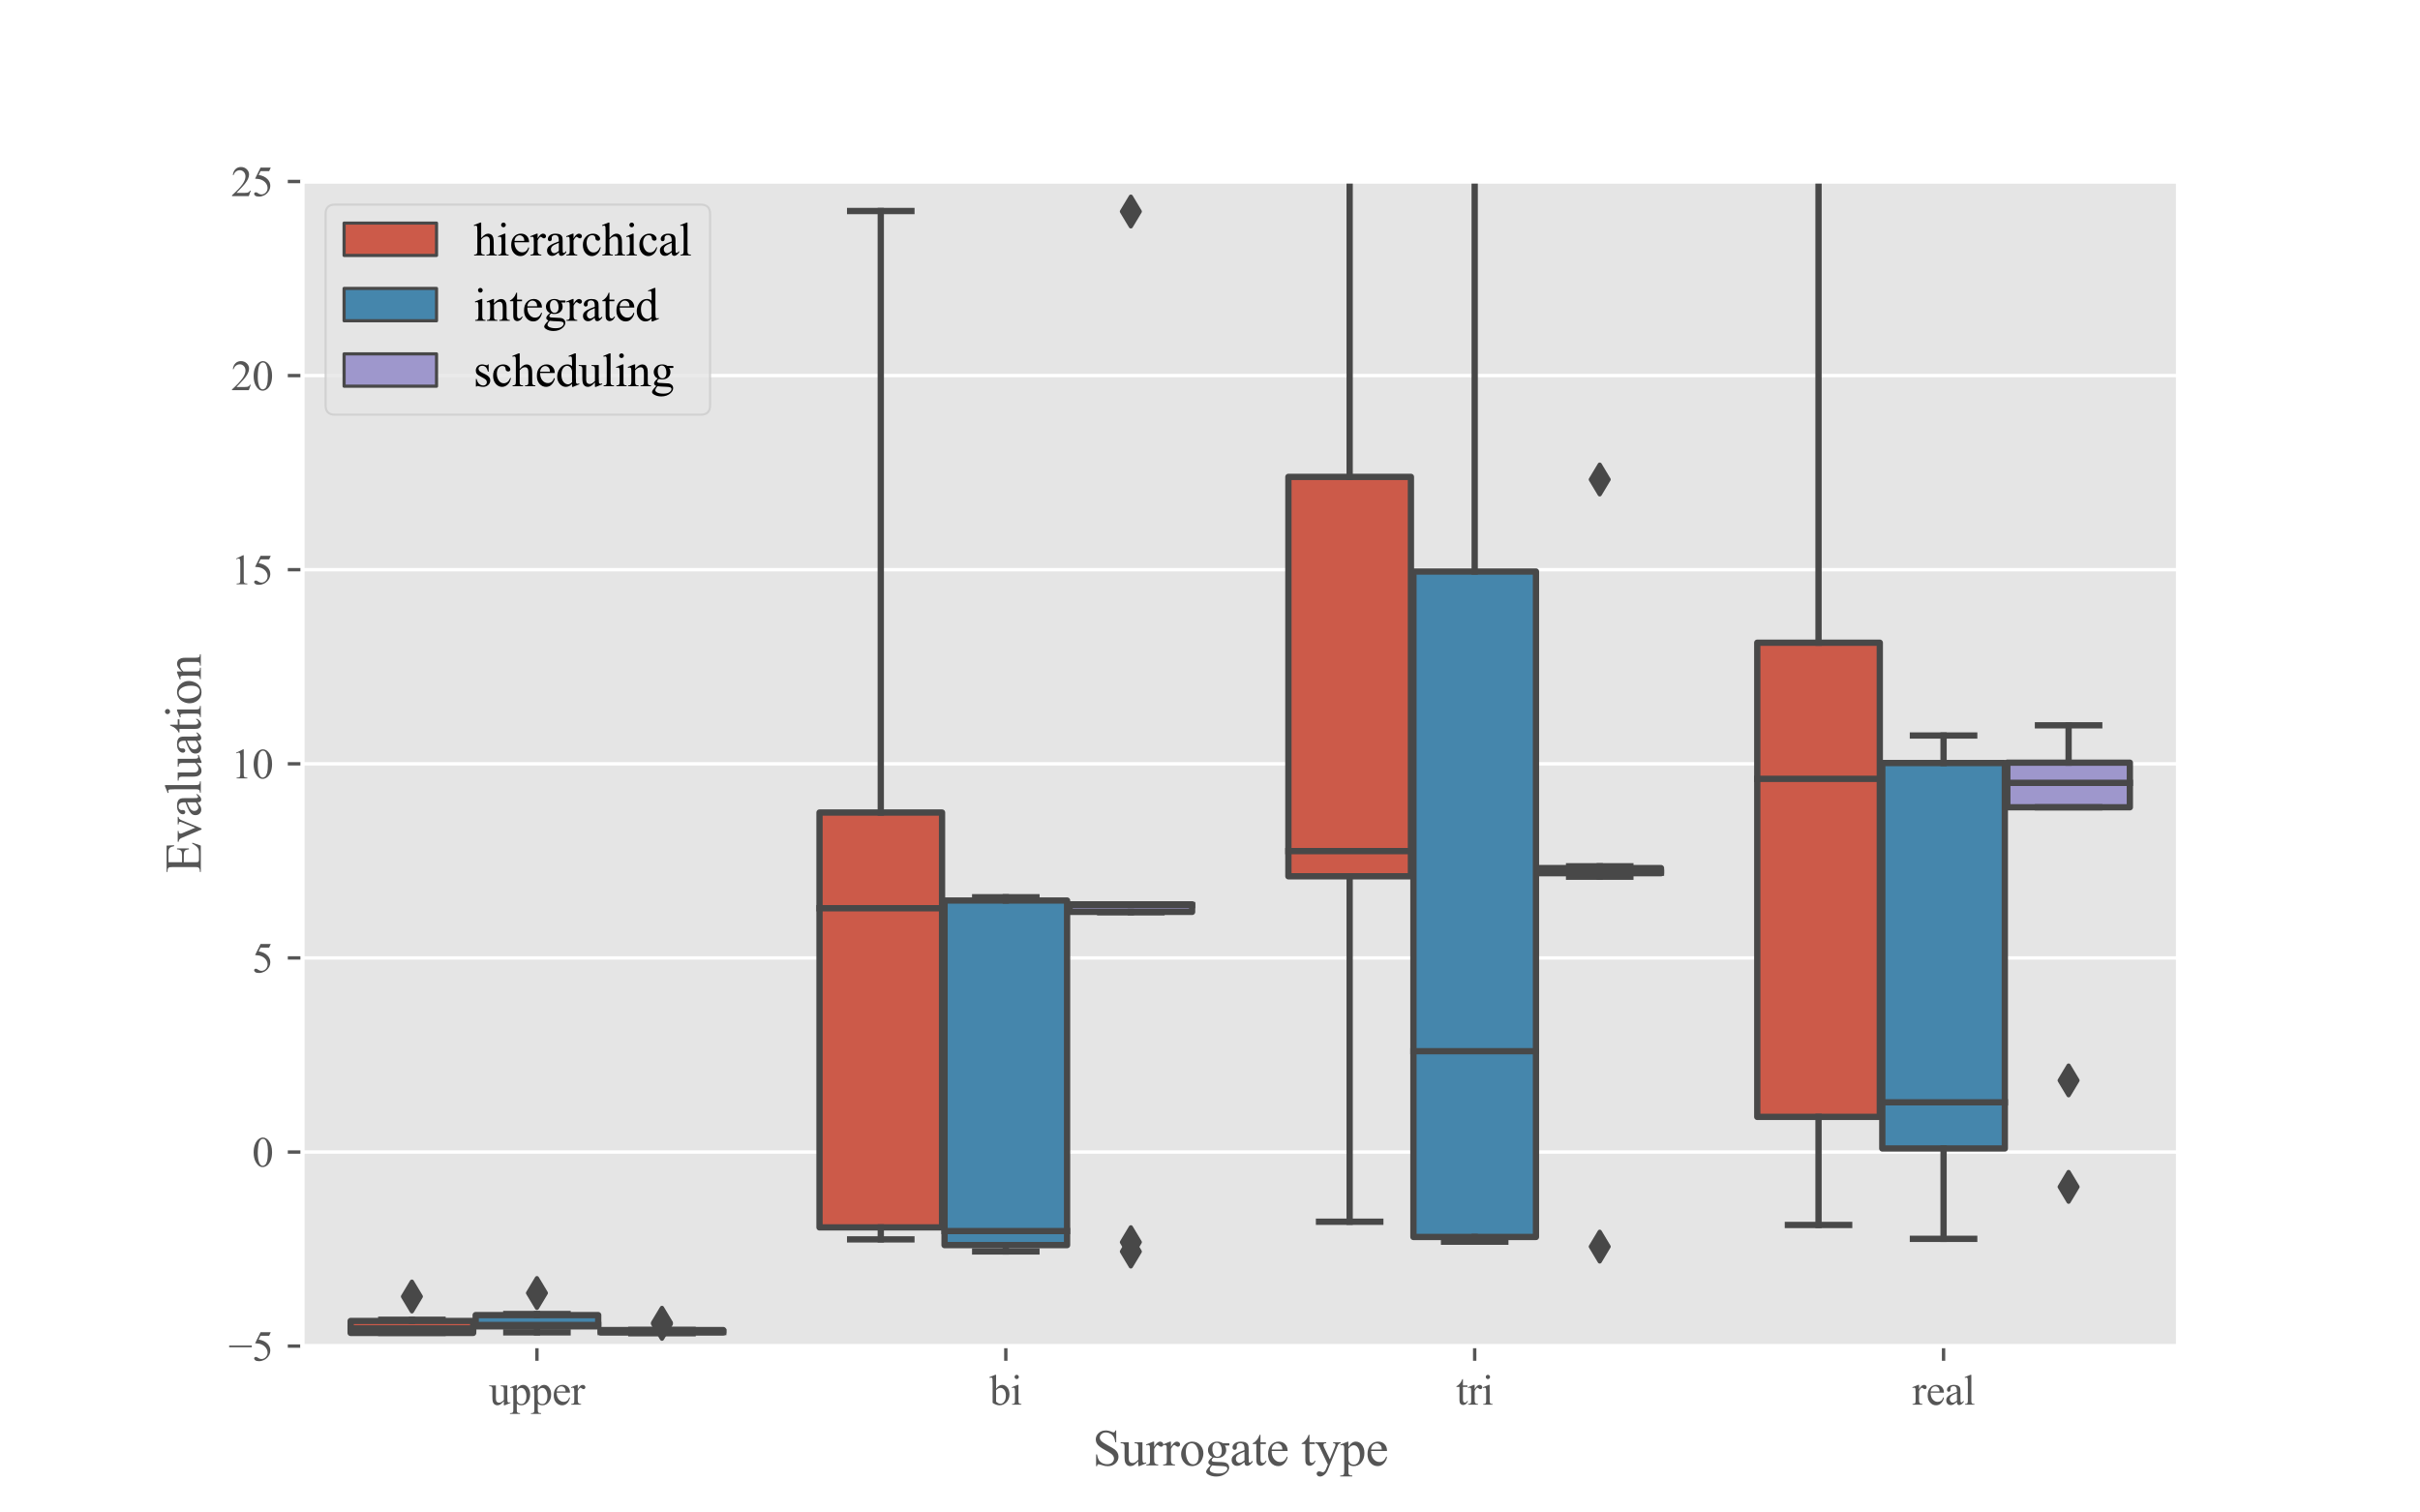 <?xml version="1.0" encoding="utf-8" standalone="no"?>
<!DOCTYPE svg PUBLIC "-//W3C//DTD SVG 1.1//EN"
  "http://www.w3.org/Graphics/SVG/1.1/DTD/svg11.dtd">
<svg xmlns:xlink="http://www.w3.org/1999/xlink" width="576pt" height="360pt" viewBox="0 0 576 360" xmlns="http://www.w3.org/2000/svg" version="1.1">
 <defs>
  <style type="text/css">*{stroke-linejoin: round; stroke-linecap: butt}</style>
 </defs>
 <g id="figure_1">
  <g id="patch_1">
   <path d="M 0 360 
L 576 360 
L 576 0 
L 0 0 
z
" style="fill: #ffffff"/>
  </g>
  <g id="axes_1">
   <g id="patch_2">
    <path d="M 72 320.4 
L 518.4 320.4 
L 518.4 43.2 
L 72 43.2 
z
" style="fill: #e5e5e5"/>
   </g>
   <g id="matplotlib.axis_1">
    <g id="xtick_1">
     <g id="line2d_1">
      <defs>
       <path id="mb003dcea24" d="M 0 0 
L 0 3.5 
" style="stroke: #555555; stroke-width: 0.8"/>
      </defs>
      <g>
       <use xlink:href="#mb003dcea24" x="127.8" y="320.4" style="fill: #555555; stroke: #555555; stroke-width: 0.8"/>
      </g>
     </g>
     <g id="text_1">
      <!-- upper -->
      <g style="fill: #555555" transform="translate(116.416 334.344) scale(0.1 -0.1)">
       <defs>
        <path id="TimesNewRomanPSMT-75" d="M 2709 2863 
L 2709 1128 
Q 2709 631 2732 520 
Q 2756 409 2807 365 
Q 2859 322 2928 322 
Q 3025 322 3147 375 
L 3191 266 
L 2334 -88 
L 2194 -88 
L 2194 519 
Q 1825 119 1631 15 
Q 1438 -88 1222 -88 
Q 981 -88 804 51 
Q 628 191 559 409 
Q 491 628 491 1028 
L 491 2306 
Q 491 2509 447 2587 
Q 403 2666 317 2708 
Q 231 2750 6 2747 
L 6 2863 
L 1009 2863 
L 1009 947 
Q 1009 547 1148 422 
Q 1288 297 1484 297 
Q 1619 297 1789 381 
Q 1959 466 2194 703 
L 2194 2325 
Q 2194 2569 2105 2655 
Q 2016 2741 1734 2747 
L 1734 2863 
L 2709 2863 
z
" transform="scale(0.016)"/>
        <path id="TimesNewRomanPSMT-70" d="M -6 2578 
L 875 2934 
L 994 2934 
L 994 2266 
Q 1216 2644 1439 2795 
Q 1663 2947 1909 2947 
Q 2341 2947 2628 2609 
Q 2981 2197 2981 1534 
Q 2981 794 2556 309 
Q 2206 -88 1675 -88 
Q 1444 -88 1275 -22 
Q 1150 25 994 166 
L 994 -706 
Q 994 -1000 1030 -1079 
Q 1066 -1159 1155 -1206 
Q 1244 -1253 1478 -1253 
L 1478 -1369 
L -22 -1369 
L -22 -1253 
L 56 -1253 
Q 228 -1256 350 -1188 
Q 409 -1153 442 -1076 
Q 475 -1000 475 -688 
L 475 2019 
Q 475 2297 450 2372 
Q 425 2447 370 2484 
Q 316 2522 222 2522 
Q 147 2522 31 2478 
L -6 2578 
z
M 994 2081 
L 994 1013 
Q 994 666 1022 556 
Q 1066 375 1236 237 
Q 1406 100 1666 100 
Q 1978 100 2172 344 
Q 2425 663 2425 1241 
Q 2425 1897 2138 2250 
Q 1938 2494 1663 2494 
Q 1513 2494 1366 2419 
Q 1253 2363 994 2081 
z
" transform="scale(0.016)"/>
        <path id="TimesNewRomanPSMT-65" d="M 681 1784 
Q 678 1147 991 784 
Q 1303 422 1725 422 
Q 2006 422 2214 576 
Q 2422 731 2563 1106 
L 2659 1044 
Q 2594 616 2278 264 
Q 1963 -88 1488 -88 
Q 972 -88 605 314 
Q 238 716 238 1394 
Q 238 2128 614 2539 
Q 991 2950 1559 2950 
Q 2041 2950 2350 2633 
Q 2659 2316 2659 1784 
L 681 1784 
z
M 681 1966 
L 2006 1966 
Q 1991 2241 1941 2353 
Q 1863 2528 1708 2628 
Q 1553 2728 1384 2728 
Q 1125 2728 920 2526 
Q 716 2325 681 1966 
z
" transform="scale(0.016)"/>
        <path id="TimesNewRomanPSMT-72" d="M 1038 2947 
L 1038 2303 
Q 1397 2947 1775 2947 
Q 1947 2947 2059 2842 
Q 2172 2738 2172 2600 
Q 2172 2478 2090 2393 
Q 2009 2309 1897 2309 
Q 1788 2309 1652 2417 
Q 1516 2525 1450 2525 
Q 1394 2525 1328 2463 
Q 1188 2334 1038 2041 
L 1038 669 
Q 1038 431 1097 309 
Q 1138 225 1241 169 
Q 1344 113 1538 113 
L 1538 0 
L 72 0 
L 72 113 
Q 291 113 397 181 
Q 475 231 506 341 
Q 522 394 522 644 
L 522 1753 
Q 522 2253 501 2348 
Q 481 2444 426 2487 
Q 372 2531 291 2531 
Q 194 2531 72 2484 
L 41 2597 
L 906 2947 
L 1038 2947 
z
" transform="scale(0.016)"/>
       </defs>
       <use xlink:href="#TimesNewRomanPSMT-75"/>
       <use xlink:href="#TimesNewRomanPSMT-70" x="50"/>
       <use xlink:href="#TimesNewRomanPSMT-70" x="100"/>
       <use xlink:href="#TimesNewRomanPSMT-65" x="150"/>
       <use xlink:href="#TimesNewRomanPSMT-72" x="194.385"/>
      </g>
     </g>
    </g>
    <g id="xtick_2">
     <g id="line2d_2">
      <g>
       <use xlink:href="#mb003dcea24" x="239.4" y="320.4" style="fill: #555555; stroke: #555555; stroke-width: 0.8"/>
      </g>
     </g>
     <g id="text_2">
      <!-- bi -->
      <g style="fill: #555555" transform="translate(235.511 334.344) scale(0.1 -0.1)">
       <defs>
        <path id="TimesNewRomanPSMT-62" d="M 984 2369 
Q 1400 2947 1881 2947 
Q 2322 2947 2650 2570 
Q 2978 2194 2978 1541 
Q 2978 778 2472 313 
Q 2038 -88 1503 -88 
Q 1253 -88 995 3 
Q 738 94 469 275 
L 469 3241 
Q 469 3728 445 3840 
Q 422 3953 372 3993 
Q 322 4034 247 4034 
Q 159 4034 28 3984 
L -16 4094 
L 844 4444 
L 984 4444 
L 984 2369 
z
M 984 2169 
L 984 456 
Q 1144 300 1314 220 
Q 1484 141 1663 141 
Q 1947 141 2192 453 
Q 2438 766 2438 1363 
Q 2438 1913 2192 2208 
Q 1947 2503 1634 2503 
Q 1469 2503 1303 2419 
Q 1178 2356 984 2169 
z
" transform="scale(0.016)"/>
        <path id="TimesNewRomanPSMT-69" d="M 928 4444 
Q 1059 4444 1151 4351 
Q 1244 4259 1244 4128 
Q 1244 3997 1151 3903 
Q 1059 3809 928 3809 
Q 797 3809 703 3903 
Q 609 3997 609 4128 
Q 609 4259 701 4351 
Q 794 4444 928 4444 
z
M 1188 2947 
L 1188 647 
Q 1188 378 1227 289 
Q 1266 200 1342 156 
Q 1419 113 1622 113 
L 1622 0 
L 231 0 
L 231 113 
Q 441 113 512 153 
Q 584 194 626 287 
Q 669 381 669 647 
L 669 1750 
Q 669 2216 641 2353 
Q 619 2453 572 2492 
Q 525 2531 444 2531 
Q 356 2531 231 2484 
L 188 2597 
L 1050 2947 
L 1188 2947 
z
" transform="scale(0.016)"/>
       </defs>
       <use xlink:href="#TimesNewRomanPSMT-62"/>
       <use xlink:href="#TimesNewRomanPSMT-69" x="50"/>
      </g>
     </g>
    </g>
    <g id="xtick_3">
     <g id="line2d_3">
      <g>
       <use xlink:href="#mb003dcea24" x="351" y="320.4" style="fill: #555555; stroke: #555555; stroke-width: 0.8"/>
      </g>
     </g>
     <g id="text_3">
      <!-- tri -->
      <g style="fill: #555555" transform="translate(346.557 334.344) scale(0.1 -0.1)">
       <defs>
        <path id="TimesNewRomanPSMT-74" d="M 1031 3803 
L 1031 2863 
L 1700 2863 
L 1700 2644 
L 1031 2644 
L 1031 788 
Q 1031 509 1111 412 
Q 1191 316 1316 316 
Q 1419 316 1516 380 
Q 1613 444 1666 569 
L 1788 569 
Q 1678 263 1478 108 
Q 1278 -47 1066 -47 
Q 922 -47 784 33 
Q 647 113 581 261 
Q 516 409 516 719 
L 516 2644 
L 63 2644 
L 63 2747 
Q 234 2816 414 2980 
Q 594 3144 734 3369 
Q 806 3488 934 3803 
L 1031 3803 
z
" transform="scale(0.016)"/>
       </defs>
       <use xlink:href="#TimesNewRomanPSMT-74"/>
       <use xlink:href="#TimesNewRomanPSMT-72" x="27.783"/>
       <use xlink:href="#TimesNewRomanPSMT-69" x="61.084"/>
      </g>
     </g>
    </g>
    <g id="xtick_4">
     <g id="line2d_4">
      <g>
       <use xlink:href="#mb003dcea24" x="462.6" y="320.4" style="fill: #555555; stroke: #555555; stroke-width: 0.8"/>
      </g>
     </g>
     <g id="text_4">
      <!-- real -->
      <g style="fill: #555555" transform="translate(455.107 334.344) scale(0.1 -0.1)">
       <defs>
        <path id="TimesNewRomanPSMT-61" d="M 1822 413 
Q 1381 72 1269 19 
Q 1100 -59 909 -59 
Q 613 -59 420 144 
Q 228 347 228 678 
Q 228 888 322 1041 
Q 450 1253 767 1440 
Q 1084 1628 1822 1897 
L 1822 2009 
Q 1822 2438 1686 2597 
Q 1550 2756 1291 2756 
Q 1094 2756 978 2650 
Q 859 2544 859 2406 
L 866 2225 
Q 866 2081 792 2003 
Q 719 1925 600 1925 
Q 484 1925 411 2006 
Q 338 2088 338 2228 
Q 338 2497 613 2722 
Q 888 2947 1384 2947 
Q 1766 2947 2009 2819 
Q 2194 2722 2281 2516 
Q 2338 2381 2338 1966 
L 2338 994 
Q 2338 584 2353 492 
Q 2369 400 2405 369 
Q 2441 338 2488 338 
Q 2538 338 2575 359 
Q 2641 400 2828 588 
L 2828 413 
Q 2478 -56 2159 -56 
Q 2006 -56 1915 50 
Q 1825 156 1822 413 
z
M 1822 616 
L 1822 1706 
Q 1350 1519 1213 1441 
Q 966 1303 859 1153 
Q 753 1003 753 825 
Q 753 600 887 451 
Q 1022 303 1197 303 
Q 1434 303 1822 616 
z
" transform="scale(0.016)"/>
        <path id="TimesNewRomanPSMT-6c" d="M 1184 4444 
L 1184 647 
Q 1184 378 1223 290 
Q 1263 203 1344 158 
Q 1425 113 1647 113 
L 1647 0 
L 244 0 
L 244 113 
Q 441 113 512 153 
Q 584 194 625 287 
Q 666 381 666 647 
L 666 3247 
Q 666 3731 644 3842 
Q 622 3953 573 3993 
Q 525 4034 450 4034 
Q 369 4034 244 3984 
L 191 4094 
L 1044 4444 
L 1184 4444 
z
" transform="scale(0.016)"/>
       </defs>
       <use xlink:href="#TimesNewRomanPSMT-72"/>
       <use xlink:href="#TimesNewRomanPSMT-65" x="33.301"/>
       <use xlink:href="#TimesNewRomanPSMT-61" x="77.686"/>
       <use xlink:href="#TimesNewRomanPSMT-6c" x="122.07"/>
      </g>
     </g>
    </g>
    <g id="text_5">
     <!-- Surrogate type -->
     <g style="fill: #555555" transform="translate(260.044 348.793) scale(0.12 -0.12)">
      <defs>
       <path id="TimesNewRomanPSMT-53" d="M 2934 4334 
L 2934 2869 
L 2819 2869 
Q 2763 3291 2617 3541 
Q 2472 3791 2203 3937 
Q 1934 4084 1647 4084 
Q 1322 4084 1109 3886 
Q 897 3688 897 3434 
Q 897 3241 1031 3081 
Q 1225 2847 1953 2456 
Q 2547 2138 2764 1967 
Q 2981 1797 3098 1565 
Q 3216 1334 3216 1081 
Q 3216 600 2842 251 
Q 2469 -97 1881 -97 
Q 1697 -97 1534 -69 
Q 1438 -53 1133 45 
Q 828 144 747 144 
Q 669 144 623 97 
Q 578 50 556 -97 
L 441 -97 
L 441 1356 
L 556 1356 
Q 638 900 775 673 
Q 913 447 1195 297 
Q 1478 147 1816 147 
Q 2206 147 2432 353 
Q 2659 559 2659 841 
Q 2659 997 2573 1156 
Q 2488 1316 2306 1453 
Q 2184 1547 1640 1851 
Q 1097 2156 867 2337 
Q 638 2519 519 2737 
Q 400 2956 400 3219 
Q 400 3675 750 4004 
Q 1100 4334 1641 4334 
Q 1978 4334 2356 4169 
Q 2531 4091 2603 4091 
Q 2684 4091 2736 4139 
Q 2788 4188 2819 4334 
L 2934 4334 
z
" transform="scale(0.016)"/>
       <path id="TimesNewRomanPSMT-6f" d="M 1600 2947 
Q 2250 2947 2644 2453 
Q 2978 2031 2978 1484 
Q 2978 1100 2793 706 
Q 2609 313 2286 112 
Q 1963 -88 1566 -88 
Q 919 -88 538 428 
Q 216 863 216 1403 
Q 216 1797 411 2186 
Q 606 2575 925 2761 
Q 1244 2947 1600 2947 
z
M 1503 2744 
Q 1338 2744 1170 2645 
Q 1003 2547 900 2300 
Q 797 2053 797 1666 
Q 797 1041 1045 587 
Q 1294 134 1700 134 
Q 2003 134 2200 384 
Q 2397 634 2397 1244 
Q 2397 2006 2069 2444 
Q 1847 2744 1503 2744 
z
" transform="scale(0.016)"/>
       <path id="TimesNewRomanPSMT-67" d="M 966 1044 
Q 703 1172 562 1401 
Q 422 1631 422 1909 
Q 422 2334 742 2640 
Q 1063 2947 1563 2947 
Q 1972 2947 2272 2747 
L 2878 2747 
Q 3013 2747 3034 2739 
Q 3056 2731 3066 2713 
Q 3084 2684 3084 2613 
Q 3084 2531 3069 2500 
Q 3059 2484 3036 2475 
Q 3013 2466 2878 2466 
L 2506 2466 
Q 2681 2241 2681 1891 
Q 2681 1491 2375 1206 
Q 2069 922 1553 922 
Q 1341 922 1119 984 
Q 981 866 932 777 
Q 884 688 884 625 
Q 884 572 936 522 
Q 988 472 1138 450 
Q 1225 438 1575 428 
Q 2219 413 2409 384 
Q 2700 344 2873 169 
Q 3047 -6 3047 -263 
Q 3047 -616 2716 -925 
Q 2228 -1381 1444 -1381 
Q 841 -1381 425 -1109 
Q 191 -953 191 -784 
Q 191 -709 225 -634 
Q 278 -519 444 -313 
Q 466 -284 763 25 
Q 600 122 533 198 
Q 466 275 466 372 
Q 466 481 555 628 
Q 644 775 966 1044 
z
M 1509 2797 
Q 1278 2797 1122 2612 
Q 966 2428 966 2047 
Q 966 1553 1178 1281 
Q 1341 1075 1591 1075 
Q 1828 1075 1981 1253 
Q 2134 1431 2134 1813 
Q 2134 2309 1919 2591 
Q 1759 2797 1509 2797 
z
M 934 0 
Q 788 -159 713 -296 
Q 638 -434 638 -550 
Q 638 -700 819 -813 
Q 1131 -1006 1722 -1006 
Q 2284 -1006 2551 -807 
Q 2819 -609 2819 -384 
Q 2819 -222 2659 -153 
Q 2497 -84 2016 -72 
Q 1313 -53 934 0 
z
" transform="scale(0.016)"/>
       <path id="TimesNewRomanPSMT-20" transform="scale(0.016)"/>
       <path id="TimesNewRomanPSMT-79" d="M 38 2863 
L 1372 2863 
L 1372 2747 
L 1306 2747 
Q 1166 2747 1095 2686 
Q 1025 2625 1025 2534 
Q 1025 2413 1128 2197 
L 1825 753 
L 2466 2334 
Q 2519 2463 2519 2588 
Q 2519 2644 2497 2672 
Q 2472 2706 2419 2726 
Q 2366 2747 2231 2747 
L 2231 2863 
L 3163 2863 
L 3163 2747 
Q 3047 2734 2984 2696 
Q 2922 2659 2847 2556 
Q 2819 2513 2741 2316 
L 1575 -541 
Q 1406 -956 1132 -1168 
Q 859 -1381 606 -1381 
Q 422 -1381 303 -1275 
Q 184 -1169 184 -1031 
Q 184 -900 270 -820 
Q 356 -741 506 -741 
Q 609 -741 788 -809 
Q 913 -856 944 -856 
Q 1038 -856 1148 -759 
Q 1259 -663 1372 -384 
L 1575 113 
L 547 2272 
Q 500 2369 397 2513 
Q 319 2622 269 2659 
Q 197 2709 38 2747 
L 38 2863 
z
" transform="scale(0.016)"/>
      </defs>
      <use xlink:href="#TimesNewRomanPSMT-53"/>
      <use xlink:href="#TimesNewRomanPSMT-75" x="55.615"/>
      <use xlink:href="#TimesNewRomanPSMT-72" x="105.615"/>
      <use xlink:href="#TimesNewRomanPSMT-72" x="138.916"/>
      <use xlink:href="#TimesNewRomanPSMT-6f" x="172.217"/>
      <use xlink:href="#TimesNewRomanPSMT-67" x="222.217"/>
      <use xlink:href="#TimesNewRomanPSMT-61" x="272.217"/>
      <use xlink:href="#TimesNewRomanPSMT-74" x="316.602"/>
      <use xlink:href="#TimesNewRomanPSMT-65" x="344.385"/>
      <use xlink:href="#TimesNewRomanPSMT-20" x="388.77"/>
      <use xlink:href="#TimesNewRomanPSMT-74" x="413.77"/>
      <use xlink:href="#TimesNewRomanPSMT-79" x="441.553"/>
      <use xlink:href="#TimesNewRomanPSMT-70" x="491.553"/>
      <use xlink:href="#TimesNewRomanPSMT-65" x="541.553"/>
     </g>
    </g>
   </g>
   <g id="matplotlib.axis_2">
    <g id="ytick_1">
     <g id="line2d_5">
      <path d="M 72 320.4 
L 518.4 320.4 
" clip-path="url(#pac123e3e5d)" style="fill: none; stroke: #ffffff; stroke-width: 0.8; stroke-linecap: square"/>
     </g>
     <g id="line2d_6">
      <defs>
       <path id="mbf048d91f0" d="M 0 0 
L -3.5 0 
" style="stroke: #555555; stroke-width: 0.8"/>
      </defs>
      <g>
       <use xlink:href="#mbf048d91f0" x="72" y="320.4" style="fill: #555555; stroke: #555555; stroke-width: 0.8"/>
      </g>
     </g>
     <g id="text_6">
      <!-- −5 -->
      <g style="fill: #555555" transform="translate(54.361 323.872) scale(0.1 -0.1)">
       <defs>
        <path id="TimesNewRomanPSMT-2212" d="M 3484 2000 
L 116 2000 
L 116 2256 
L 3484 2256 
L 3484 2000 
z
" transform="scale(0.016)"/>
        <path id="TimesNewRomanPSMT-35" d="M 2778 4238 
L 2534 3706 
L 1259 3706 
L 981 3138 
Q 1809 3016 2294 2522 
Q 2709 2097 2709 1522 
Q 2709 1188 2573 903 
Q 2438 619 2231 419 
Q 2025 219 1772 97 
Q 1413 -75 1034 -75 
Q 653 -75 479 54 
Q 306 184 306 341 
Q 306 428 378 495 
Q 450 563 559 563 
Q 641 563 702 538 
Q 763 513 909 409 
Q 1144 247 1384 247 
Q 1750 247 2026 523 
Q 2303 800 2303 1197 
Q 2303 1581 2056 1914 
Q 1809 2247 1375 2428 
Q 1034 2569 447 2591 
L 1259 4238 
L 2778 4238 
z
" transform="scale(0.016)"/>
       </defs>
       <use xlink:href="#TimesNewRomanPSMT-2212"/>
       <use xlink:href="#TimesNewRomanPSMT-35" x="56.396"/>
      </g>
     </g>
    </g>
    <g id="ytick_2">
     <g id="line2d_7">
      <path d="M 72 274.2 
L 518.4 274.2 
" clip-path="url(#pac123e3e5d)" style="fill: none; stroke: #ffffff; stroke-width: 0.8; stroke-linecap: square"/>
     </g>
     <g id="line2d_8">
      <g>
       <use xlink:href="#mbf048d91f0" x="72" y="274.2" style="fill: #555555; stroke: #555555; stroke-width: 0.8"/>
      </g>
     </g>
     <g id="text_7">
      <!-- 0 -->
      <g style="fill: #555555" transform="translate(60 277.672) scale(0.1 -0.1)">
       <defs>
        <path id="TimesNewRomanPSMT-30" d="M 231 2094 
Q 231 2819 450 3342 
Q 669 3866 1031 4122 
Q 1313 4325 1613 4325 
Q 2100 4325 2488 3828 
Q 2972 3213 2972 2159 
Q 2972 1422 2759 906 
Q 2547 391 2217 158 
Q 1888 -75 1581 -75 
Q 975 -75 572 641 
Q 231 1244 231 2094 
z
M 844 2016 
Q 844 1141 1059 588 
Q 1238 122 1591 122 
Q 1759 122 1940 273 
Q 2122 425 2216 781 
Q 2359 1319 2359 2297 
Q 2359 3022 2209 3506 
Q 2097 3866 1919 4016 
Q 1791 4119 1609 4119 
Q 1397 4119 1231 3928 
Q 1006 3669 925 3112 
Q 844 2556 844 2016 
z
" transform="scale(0.016)"/>
       </defs>
       <use xlink:href="#TimesNewRomanPSMT-30"/>
      </g>
     </g>
    </g>
    <g id="ytick_3">
     <g id="line2d_9">
      <path d="M 72 228 
L 518.4 228 
" clip-path="url(#pac123e3e5d)" style="fill: none; stroke: #ffffff; stroke-width: 0.8; stroke-linecap: square"/>
     </g>
     <g id="line2d_10">
      <g>
       <use xlink:href="#mbf048d91f0" x="72" y="228" style="fill: #555555; stroke: #555555; stroke-width: 0.8"/>
      </g>
     </g>
     <g id="text_8">
      <!-- 5 -->
      <g style="fill: #555555" transform="translate(60 231.472) scale(0.1 -0.1)">
       <use xlink:href="#TimesNewRomanPSMT-35"/>
      </g>
     </g>
    </g>
    <g id="ytick_4">
     <g id="line2d_11">
      <path d="M 72 181.8 
L 518.4 181.8 
" clip-path="url(#pac123e3e5d)" style="fill: none; stroke: #ffffff; stroke-width: 0.8; stroke-linecap: square"/>
     </g>
     <g id="line2d_12">
      <g>
       <use xlink:href="#mbf048d91f0" x="72" y="181.8" style="fill: #555555; stroke: #555555; stroke-width: 0.8"/>
      </g>
     </g>
     <g id="text_9">
      <!-- 10 -->
      <g style="fill: #555555" transform="translate(55 185.272) scale(0.1 -0.1)">
       <defs>
        <path id="TimesNewRomanPSMT-31" d="M 750 3822 
L 1781 4325 
L 1884 4325 
L 1884 747 
Q 1884 391 1914 303 
Q 1944 216 2037 169 
Q 2131 122 2419 116 
L 2419 0 
L 825 0 
L 825 116 
Q 1125 122 1212 167 
Q 1300 213 1334 289 
Q 1369 366 1369 747 
L 1369 3034 
Q 1369 3497 1338 3628 
Q 1316 3728 1258 3775 
Q 1200 3822 1119 3822 
Q 1003 3822 797 3725 
L 750 3822 
z
" transform="scale(0.016)"/>
       </defs>
       <use xlink:href="#TimesNewRomanPSMT-31"/>
       <use xlink:href="#TimesNewRomanPSMT-30" x="50"/>
      </g>
     </g>
    </g>
    <g id="ytick_5">
     <g id="line2d_13">
      <path d="M 72 135.6 
L 518.4 135.6 
" clip-path="url(#pac123e3e5d)" style="fill: none; stroke: #ffffff; stroke-width: 0.8; stroke-linecap: square"/>
     </g>
     <g id="line2d_14">
      <g>
       <use xlink:href="#mbf048d91f0" x="72" y="135.6" style="fill: #555555; stroke: #555555; stroke-width: 0.8"/>
      </g>
     </g>
     <g id="text_10">
      <!-- 15 -->
      <g style="fill: #555555" transform="translate(55 139.072) scale(0.1 -0.1)">
       <use xlink:href="#TimesNewRomanPSMT-31"/>
       <use xlink:href="#TimesNewRomanPSMT-35" x="50"/>
      </g>
     </g>
    </g>
    <g id="ytick_6">
     <g id="line2d_15">
      <path d="M 72 89.4 
L 518.4 89.4 
" clip-path="url(#pac123e3e5d)" style="fill: none; stroke: #ffffff; stroke-width: 0.8; stroke-linecap: square"/>
     </g>
     <g id="line2d_16">
      <g>
       <use xlink:href="#mbf048d91f0" x="72" y="89.4" style="fill: #555555; stroke: #555555; stroke-width: 0.8"/>
      </g>
     </g>
     <g id="text_11">
      <!-- 20 -->
      <g style="fill: #555555" transform="translate(55 92.872) scale(0.1 -0.1)">
       <defs>
        <path id="TimesNewRomanPSMT-32" d="M 2934 816 
L 2638 0 
L 138 0 
L 138 116 
Q 1241 1122 1691 1759 
Q 2141 2397 2141 2925 
Q 2141 3328 1894 3587 
Q 1647 3847 1303 3847 
Q 991 3847 742 3664 
Q 494 3481 375 3128 
L 259 3128 
Q 338 3706 661 4015 
Q 984 4325 1469 4325 
Q 1984 4325 2329 3994 
Q 2675 3663 2675 3213 
Q 2675 2891 2525 2569 
Q 2294 2063 1775 1497 
Q 997 647 803 472 
L 1909 472 
Q 2247 472 2383 497 
Q 2519 522 2628 598 
Q 2738 675 2819 816 
L 2934 816 
z
" transform="scale(0.016)"/>
       </defs>
       <use xlink:href="#TimesNewRomanPSMT-32"/>
       <use xlink:href="#TimesNewRomanPSMT-30" x="50"/>
      </g>
     </g>
    </g>
    <g id="ytick_7">
     <g id="line2d_17">
      <path d="M 72 43.2 
L 518.4 43.2 
" clip-path="url(#pac123e3e5d)" style="fill: none; stroke: #ffffff; stroke-width: 0.8; stroke-linecap: square"/>
     </g>
     <g id="line2d_18">
      <g>
       <use xlink:href="#mbf048d91f0" x="72" y="43.2" style="fill: #555555; stroke: #555555; stroke-width: 0.8"/>
      </g>
     </g>
     <g id="text_12">
      <!-- 25 -->
      <g style="fill: #555555" transform="translate(55 46.672) scale(0.1 -0.1)">
       <use xlink:href="#TimesNewRomanPSMT-32"/>
       <use xlink:href="#TimesNewRomanPSMT-35" x="50"/>
      </g>
     </g>
    </g>
    <g id="text_13">
     <!-- Evaluation -->
     <g style="fill: #555555" transform="translate(47.794 207.792) rotate(-90) scale(0.12 -0.12)">
      <defs>
       <path id="TimesNewRomanPSMT-45" d="M 1338 4006 
L 1338 2331 
L 2269 2331 
Q 2631 2331 2753 2441 
Q 2916 2584 2934 2947 
L 3050 2947 
L 3050 1472 
L 2934 1472 
Q 2891 1781 2847 1869 
Q 2791 1978 2662 2040 
Q 2534 2103 2269 2103 
L 1338 2103 
L 1338 706 
Q 1338 425 1363 364 
Q 1388 303 1450 267 
Q 1513 231 1688 231 
L 2406 231 
Q 2766 231 2928 281 
Q 3091 331 3241 478 
Q 3434 672 3638 1063 
L 3763 1063 
L 3397 0 
L 131 0 
L 131 116 
L 281 116 
Q 431 116 566 188 
Q 666 238 702 338 
Q 738 438 738 747 
L 738 3500 
Q 738 3903 656 3997 
Q 544 4122 281 4122 
L 131 4122 
L 131 4238 
L 3397 4238 
L 3444 3309 
L 3322 3309 
Q 3256 3644 3176 3769 
Q 3097 3894 2941 3959 
Q 2816 4006 2500 4006 
L 1338 4006 
z
" transform="scale(0.016)"/>
       <path id="TimesNewRomanPSMT-76" d="M 53 2863 
L 1400 2863 
L 1400 2747 
L 1313 2747 
Q 1191 2747 1127 2687 
Q 1063 2628 1063 2528 
Q 1063 2419 1128 2269 
L 1794 688 
L 2463 2328 
Q 2534 2503 2534 2594 
Q 2534 2638 2509 2666 
Q 2475 2713 2422 2730 
Q 2369 2747 2206 2747 
L 2206 2863 
L 3141 2863 
L 3141 2747 
Q 2978 2734 2916 2681 
Q 2806 2588 2719 2369 
L 1703 -88 
L 1575 -88 
L 553 2328 
Q 484 2497 421 2570 
Q 359 2644 263 2694 
Q 209 2722 53 2747 
L 53 2863 
z
" transform="scale(0.016)"/>
       <path id="TimesNewRomanPSMT-6e" d="M 1034 2341 
Q 1538 2947 1994 2947 
Q 2228 2947 2397 2830 
Q 2566 2713 2666 2444 
Q 2734 2256 2734 1869 
L 2734 647 
Q 2734 375 2778 278 
Q 2813 200 2889 156 
Q 2966 113 3172 113 
L 3172 0 
L 1756 0 
L 1756 113 
L 1816 113 
Q 2016 113 2095 173 
Q 2175 234 2206 353 
Q 2219 400 2219 647 
L 2219 1819 
Q 2219 2209 2117 2386 
Q 2016 2563 1775 2563 
Q 1403 2563 1034 2156 
L 1034 647 
Q 1034 356 1069 288 
Q 1113 197 1189 155 
Q 1266 113 1500 113 
L 1500 0 
L 84 0 
L 84 113 
L 147 113 
Q 366 113 442 223 
Q 519 334 519 647 
L 519 1709 
Q 519 2225 495 2337 
Q 472 2450 423 2490 
Q 375 2531 294 2531 
Q 206 2531 84 2484 
L 38 2597 
L 900 2947 
L 1034 2947 
L 1034 2341 
z
" transform="scale(0.016)"/>
      </defs>
      <use xlink:href="#TimesNewRomanPSMT-45"/>
      <use xlink:href="#TimesNewRomanPSMT-76" x="61.084"/>
      <use xlink:href="#TimesNewRomanPSMT-61" x="111.084"/>
      <use xlink:href="#TimesNewRomanPSMT-6c" x="155.469"/>
      <use xlink:href="#TimesNewRomanPSMT-75" x="183.252"/>
      <use xlink:href="#TimesNewRomanPSMT-61" x="233.252"/>
      <use xlink:href="#TimesNewRomanPSMT-74" x="277.637"/>
      <use xlink:href="#TimesNewRomanPSMT-69" x="305.42"/>
      <use xlink:href="#TimesNewRomanPSMT-6f" x="333.203"/>
      <use xlink:href="#TimesNewRomanPSMT-6e" x="383.203"/>
     </g>
    </g>
   </g>
   <g id="patch_3">
    <path d="M 83.458 317.258 
L 112.622 317.258 
L 112.622 314.414 
L 83.458 314.414 
L 83.458 317.258 
z
" clip-path="url(#pac123e3e5d)" style="fill: #cc5a49; stroke: #484848; stroke-width: 1.5; stroke-linejoin: miter"/>
   </g>
   <g id="patch_4">
    <path d="M 113.218 315.69 
L 142.382 315.69 
L 142.382 313.02 
L 113.218 313.02 
L 113.218 315.69 
z
" clip-path="url(#pac123e3e5d)" style="fill: #4586ac; stroke: #484848; stroke-width: 1.5; stroke-linejoin: miter"/>
   </g>
   <g id="patch_5">
    <path d="M 142.978 317.137 
L 172.142 317.137 
L 172.142 316.58 
L 142.978 316.58 
L 142.978 317.137 
z
" clip-path="url(#pac123e3e5d)" style="fill: #9e97cc; stroke: #484848; stroke-width: 1.5; stroke-linejoin: miter"/>
   </g>
   <g id="patch_6">
    <path d="M 195.058 292.141 
L 224.222 292.141 
L 224.222 193.402 
L 195.058 193.402 
L 195.058 292.141 
z
" clip-path="url(#pac123e3e5d)" style="fill: #cc5a49; stroke: #484848; stroke-width: 1.5; stroke-linejoin: miter"/>
   </g>
   <g id="patch_7">
    <path d="M 224.818 296.36 
L 253.982 296.36 
L 253.982 214.342 
L 224.818 214.342 
L 224.818 296.36 
z
" clip-path="url(#pac123e3e5d)" style="fill: #4586ac; stroke: #484848; stroke-width: 1.5; stroke-linejoin: miter"/>
   </g>
   <g id="patch_8">
    <path d="M 254.578 217.044 
L 283.742 217.044 
L 283.742 215.248 
L 254.578 215.248 
L 254.578 217.044 
z
" clip-path="url(#pac123e3e5d)" style="fill: #9e97cc; stroke: #484848; stroke-width: 1.5; stroke-linejoin: miter"/>
   </g>
   <g id="patch_9">
    <path d="M 306.658 208.573 
L 335.822 208.573 
L 335.822 113.506 
L 306.658 113.506 
L 306.658 208.573 
z
" clip-path="url(#pac123e3e5d)" style="fill: #cc5a49; stroke: #484848; stroke-width: 1.5; stroke-linejoin: miter"/>
   </g>
   <g id="patch_10">
    <path d="M 336.418 294.419 
L 365.582 294.419 
L 365.582 136.035 
L 336.418 136.035 
L 336.418 294.419 
z
" clip-path="url(#pac123e3e5d)" style="fill: #4586ac; stroke: #484848; stroke-width: 1.5; stroke-linejoin: miter"/>
   </g>
   <g id="patch_11">
    <path d="M 366.178 207.839 
L 395.342 207.839 
L 395.342 206.624 
L 366.178 206.624 
L 366.178 207.839 
z
" clip-path="url(#pac123e3e5d)" style="fill: #9e97cc; stroke: #484848; stroke-width: 1.5; stroke-linejoin: miter"/>
   </g>
   <g id="patch_12">
    <path d="M 418.258 265.838 
L 447.422 265.838 
L 447.422 152.977 
L 418.258 152.977 
L 418.258 265.838 
z
" clip-path="url(#pac123e3e5d)" style="fill: #cc5a49; stroke: #484848; stroke-width: 1.5; stroke-linejoin: miter"/>
   </g>
   <g id="patch_13">
    <path d="M 448.018 273.352 
L 477.182 273.352 
L 477.182 181.616 
L 448.018 181.616 
L 448.018 273.352 
z
" clip-path="url(#pac123e3e5d)" style="fill: #4586ac; stroke: #484848; stroke-width: 1.5; stroke-linejoin: miter"/>
   </g>
   <g id="patch_14">
    <path d="M 477.778 192.148 
L 506.942 192.148 
L 506.942 181.532 
L 477.778 181.532 
L 477.778 192.148 
z
" clip-path="url(#pac123e3e5d)" style="fill: #9e97cc; stroke: #484848; stroke-width: 1.5; stroke-linejoin: miter"/>
   </g>
   <g id="patch_15">
    <path d="M 127.8 274.2 
L 127.8 274.2 
L 127.8 274.2 
L 127.8 274.2 
z
" clip-path="url(#pac123e3e5d)" style="fill: #cc5a49; stroke: #484848; stroke-width: 0.75; stroke-linejoin: miter"/>
   </g>
   <g id="patch_16">
    <path d="M 127.8 274.2 
L 127.8 274.2 
L 127.8 274.2 
L 127.8 274.2 
z
" clip-path="url(#pac123e3e5d)" style="fill: #4586ac; stroke: #484848; stroke-width: 0.75; stroke-linejoin: miter"/>
   </g>
   <g id="patch_17">
    <path d="M 127.8 274.2 
L 127.8 274.2 
L 127.8 274.2 
L 127.8 274.2 
z
" clip-path="url(#pac123e3e5d)" style="fill: #9e97cc; stroke: #484848; stroke-width: 0.75; stroke-linejoin: miter"/>
   </g>
   <g id="line2d_19">
    <path d="M 98.04 317.258 
L 98.04 317.258 
" clip-path="url(#pac123e3e5d)" style="fill: none; stroke: #484848; stroke-width: 1.5; stroke-linecap: square"/>
   </g>
   <g id="line2d_20">
    <path d="M 98.04 314.414 
L 98.04 314.13 
" clip-path="url(#pac123e3e5d)" style="fill: none; stroke: #484848; stroke-width: 1.5; stroke-linecap: square"/>
   </g>
   <g id="line2d_21">
    <path d="M 90.749 317.258 
L 105.331 317.258 
" clip-path="url(#pac123e3e5d)" style="fill: none; stroke: #484848; stroke-width: 1.5; stroke-linecap: square"/>
   </g>
   <g id="line2d_22">
    <path d="M 90.749 314.13 
L 105.331 314.13 
" clip-path="url(#pac123e3e5d)" style="fill: none; stroke: #484848; stroke-width: 1.5; stroke-linecap: square"/>
   </g>
   <g id="line2d_23">
    <defs>
     <path id="med9516e15e" d="M 0 3.536 
L 2.121 0 
L 0 -3.536 
L -2.121 0 
z
" style="stroke: #484848; stroke-linejoin: miter"/>
    </defs>
    <g clip-path="url(#pac123e3e5d)">
     <use xlink:href="#med9516e15e" x="98.04" y="308.594" style="fill: #484848; stroke: #484848; stroke-linejoin: miter"/>
    </g>
   </g>
   <g id="line2d_24">
    <path d="M 127.8 315.69 
L 127.8 317.121 
" clip-path="url(#pac123e3e5d)" style="fill: none; stroke: #484848; stroke-width: 1.5; stroke-linecap: square"/>
   </g>
   <g id="line2d_25">
    <path d="M 127.8 313.02 
L 127.8 312.756 
" clip-path="url(#pac123e3e5d)" style="fill: none; stroke: #484848; stroke-width: 1.5; stroke-linecap: square"/>
   </g>
   <g id="line2d_26">
    <path d="M 120.509 317.121 
L 135.091 317.121 
" clip-path="url(#pac123e3e5d)" style="fill: none; stroke: #484848; stroke-width: 1.5; stroke-linecap: square"/>
   </g>
   <g id="line2d_27">
    <path d="M 120.509 312.756 
L 135.091 312.756 
" clip-path="url(#pac123e3e5d)" style="fill: none; stroke: #484848; stroke-width: 1.5; stroke-linecap: square"/>
   </g>
   <g id="line2d_28">
    <g clip-path="url(#pac123e3e5d)">
     <use xlink:href="#med9516e15e" x="127.8" y="307.761" style="fill: #484848; stroke: #484848; stroke-linejoin: miter"/>
    </g>
   </g>
   <g id="line2d_29">
    <path d="M 157.56 317.137 
L 157.56 317.347 
" clip-path="url(#pac123e3e5d)" style="fill: none; stroke: #484848; stroke-width: 1.5; stroke-linecap: square"/>
   </g>
   <g id="line2d_30">
    <path d="M 157.56 316.58 
L 157.56 316.529 
" clip-path="url(#pac123e3e5d)" style="fill: none; stroke: #484848; stroke-width: 1.5; stroke-linecap: square"/>
   </g>
   <g id="line2d_31">
    <path d="M 150.269 317.347 
L 164.851 317.347 
" clip-path="url(#pac123e3e5d)" style="fill: none; stroke: #484848; stroke-width: 1.5; stroke-linecap: square"/>
   </g>
   <g id="line2d_32">
    <path d="M 150.269 316.529 
L 164.851 316.529 
" clip-path="url(#pac123e3e5d)" style="fill: none; stroke: #484848; stroke-width: 1.5; stroke-linecap: square"/>
   </g>
   <g id="line2d_33">
    <g clip-path="url(#pac123e3e5d)">
     <use xlink:href="#med9516e15e" x="157.56" y="314.839" style="fill: #484848; stroke: #484848; stroke-linejoin: miter"/>
     <use xlink:href="#med9516e15e" x="157.56" y="315.103" style="fill: #484848; stroke: #484848; stroke-linejoin: miter"/>
    </g>
   </g>
   <g id="line2d_34">
    <path d="M 209.64 292.141 
L 209.64 294.997 
" clip-path="url(#pac123e3e5d)" style="fill: none; stroke: #484848; stroke-width: 1.5; stroke-linecap: square"/>
   </g>
   <g id="line2d_35">
    <path d="M 209.64 193.402 
L 209.64 50.229 
" clip-path="url(#pac123e3e5d)" style="fill: none; stroke: #484848; stroke-width: 1.5; stroke-linecap: square"/>
   </g>
   <g id="line2d_36">
    <path d="M 202.349 294.997 
L 216.931 294.997 
" clip-path="url(#pac123e3e5d)" style="fill: none; stroke: #484848; stroke-width: 1.5; stroke-linecap: square"/>
   </g>
   <g id="line2d_37">
    <path d="M 202.349 50.229 
L 216.931 50.229 
" clip-path="url(#pac123e3e5d)" style="fill: none; stroke: #484848; stroke-width: 1.5; stroke-linecap: square"/>
   </g>
   <g id="line2d_38"/>
   <g id="line2d_39">
    <path d="M 239.4 296.36 
L 239.4 297.864 
" clip-path="url(#pac123e3e5d)" style="fill: none; stroke: #484848; stroke-width: 1.5; stroke-linecap: square"/>
   </g>
   <g id="line2d_40">
    <path d="M 239.4 214.342 
L 239.4 213.565 
" clip-path="url(#pac123e3e5d)" style="fill: none; stroke: #484848; stroke-width: 1.5; stroke-linecap: square"/>
   </g>
   <g id="line2d_41">
    <path d="M 232.109 297.864 
L 246.691 297.864 
" clip-path="url(#pac123e3e5d)" style="fill: none; stroke: #484848; stroke-width: 1.5; stroke-linecap: square"/>
   </g>
   <g id="line2d_42">
    <path d="M 232.109 213.565 
L 246.691 213.565 
" clip-path="url(#pac123e3e5d)" style="fill: none; stroke: #484848; stroke-width: 1.5; stroke-linecap: square"/>
   </g>
   <g id="line2d_43">
    <g clip-path="url(#pac123e3e5d)"/>
   </g>
   <g id="line2d_44">
    <path d="M 269.16 217.044 
L 269.16 217.13 
" clip-path="url(#pac123e3e5d)" style="fill: none; stroke: #484848; stroke-width: 1.5; stroke-linecap: square"/>
   </g>
   <g id="line2d_45">
    <path d="M 269.16 215.248 
L 269.16 215.248 
" clip-path="url(#pac123e3e5d)" style="fill: none; stroke: #484848; stroke-width: 1.5; stroke-linecap: square"/>
   </g>
   <g id="line2d_46">
    <path d="M 261.869 217.13 
L 276.451 217.13 
" clip-path="url(#pac123e3e5d)" style="fill: none; stroke: #484848; stroke-width: 1.5; stroke-linecap: square"/>
   </g>
   <g id="line2d_47">
    <path d="M 261.869 215.248 
L 276.451 215.248 
" clip-path="url(#pac123e3e5d)" style="fill: none; stroke: #484848; stroke-width: 1.5; stroke-linecap: square"/>
   </g>
   <g id="line2d_48">
    <g clip-path="url(#pac123e3e5d)">
     <use xlink:href="#med9516e15e" x="269.16" y="295.659" style="fill: #484848; stroke: #484848; stroke-linejoin: miter"/>
     <use xlink:href="#med9516e15e" x="269.16" y="297.897" style="fill: #484848; stroke: #484848; stroke-linejoin: miter"/>
     <use xlink:href="#med9516e15e" x="269.16" y="50.344" style="fill: #484848; stroke: #484848; stroke-linejoin: miter"/>
    </g>
   </g>
   <g id="line2d_49">
    <path d="M 321.24 208.573 
L 321.24 290.791 
" clip-path="url(#pac123e3e5d)" style="fill: none; stroke: #484848; stroke-width: 1.5; stroke-linecap: square"/>
   </g>
   <g id="line2d_50">
    <path d="M 321.24 113.506 
L 321.24 27.203 
" clip-path="url(#pac123e3e5d)" style="fill: none; stroke: #484848; stroke-width: 1.5; stroke-linecap: square"/>
   </g>
   <g id="line2d_51">
    <path d="M 313.949 290.791 
L 328.531 290.791 
" clip-path="url(#pac123e3e5d)" style="fill: none; stroke: #484848; stroke-width: 1.5; stroke-linecap: square"/>
   </g>
   <g id="line2d_52">
    <path d="M 313.949 27.203 
L 328.531 27.203 
" clip-path="url(#pac123e3e5d)" style="fill: none; stroke: #484848; stroke-width: 1.5; stroke-linecap: square"/>
   </g>
   <g id="line2d_53"/>
   <g id="line2d_54">
    <path d="M 351 294.419 
L 351 295.543 
" clip-path="url(#pac123e3e5d)" style="fill: none; stroke: #484848; stroke-width: 1.5; stroke-linecap: square"/>
   </g>
   <g id="line2d_55">
    <path d="M 351 136.035 
L 351 -1 
" clip-path="url(#pac123e3e5d)" style="fill: none; stroke: #484848; stroke-width: 1.5; stroke-linecap: square"/>
   </g>
   <g id="line2d_56">
    <path d="M 343.709 295.543 
L 358.291 295.543 
" clip-path="url(#pac123e3e5d)" style="fill: none; stroke: #484848; stroke-width: 1.5; stroke-linecap: square"/>
   </g>
   <g id="line2d_57">
    <path clip-path="url(#pac123e3e5d)" style="fill: none; stroke: #484848; stroke-width: 1.5; stroke-linecap: square"/>
   </g>
   <g id="line2d_58"/>
   <g id="line2d_59">
    <path d="M 380.76 207.839 
L 380.76 208.673 
" clip-path="url(#pac123e3e5d)" style="fill: none; stroke: #484848; stroke-width: 1.5; stroke-linecap: square"/>
   </g>
   <g id="line2d_60">
    <path d="M 380.76 206.624 
L 380.76 206.197 
" clip-path="url(#pac123e3e5d)" style="fill: none; stroke: #484848; stroke-width: 1.5; stroke-linecap: square"/>
   </g>
   <g id="line2d_61">
    <path d="M 373.469 208.673 
L 388.051 208.673 
" clip-path="url(#pac123e3e5d)" style="fill: none; stroke: #484848; stroke-width: 1.5; stroke-linecap: square"/>
   </g>
   <g id="line2d_62">
    <path d="M 373.469 206.197 
L 388.051 206.197 
" clip-path="url(#pac123e3e5d)" style="fill: none; stroke: #484848; stroke-width: 1.5; stroke-linecap: square"/>
   </g>
   <g id="line2d_63">
    <g clip-path="url(#pac123e3e5d)">
     <use xlink:href="#med9516e15e" x="380.76" y="296.716" style="fill: #484848; stroke: #484848; stroke-linejoin: miter"/>
     <use xlink:href="#med9516e15e" x="380.76" y="114.13" style="fill: #484848; stroke: #484848; stroke-linejoin: miter"/>
     <use xlink:href="#med9516e15e" x="380.76" y="25.565" style="fill: #484848; stroke: #484848; stroke-linejoin: miter"/>
    </g>
   </g>
   <g id="line2d_64">
    <path d="M 432.84 265.838 
L 432.84 291.568 
" clip-path="url(#pac123e3e5d)" style="fill: none; stroke: #484848; stroke-width: 1.5; stroke-linecap: square"/>
   </g>
   <g id="line2d_65">
    <path d="M 432.84 152.977 
L 432.84 4.028 
" clip-path="url(#pac123e3e5d)" style="fill: none; stroke: #484848; stroke-width: 1.5; stroke-linecap: square"/>
   </g>
   <g id="line2d_66">
    <path d="M 425.549 291.568 
L 440.131 291.568 
" clip-path="url(#pac123e3e5d)" style="fill: none; stroke: #484848; stroke-width: 1.5; stroke-linecap: square"/>
   </g>
   <g id="line2d_67">
    <path d="M 425.549 4.028 
L 440.131 4.028 
" clip-path="url(#pac123e3e5d)" style="fill: none; stroke: #484848; stroke-width: 1.5; stroke-linecap: square"/>
   </g>
   <g id="line2d_68"/>
   <g id="line2d_69">
    <path d="M 462.6 273.352 
L 462.6 294.865 
" clip-path="url(#pac123e3e5d)" style="fill: none; stroke: #484848; stroke-width: 1.5; stroke-linecap: square"/>
   </g>
   <g id="line2d_70">
    <path d="M 462.6 181.616 
L 462.6 175.065 
" clip-path="url(#pac123e3e5d)" style="fill: none; stroke: #484848; stroke-width: 1.5; stroke-linecap: square"/>
   </g>
   <g id="line2d_71">
    <path d="M 455.309 294.865 
L 469.891 294.865 
" clip-path="url(#pac123e3e5d)" style="fill: none; stroke: #484848; stroke-width: 1.5; stroke-linecap: square"/>
   </g>
   <g id="line2d_72">
    <path d="M 455.309 175.065 
L 469.891 175.065 
" clip-path="url(#pac123e3e5d)" style="fill: none; stroke: #484848; stroke-width: 1.5; stroke-linecap: square"/>
   </g>
   <g id="line2d_73">
    <g clip-path="url(#pac123e3e5d)"/>
   </g>
   <g id="line2d_74">
    <path d="M 492.36 192.148 
L 492.36 192.148 
" clip-path="url(#pac123e3e5d)" style="fill: none; stroke: #484848; stroke-width: 1.5; stroke-linecap: square"/>
   </g>
   <g id="line2d_75">
    <path d="M 492.36 181.532 
L 492.36 172.639 
" clip-path="url(#pac123e3e5d)" style="fill: none; stroke: #484848; stroke-width: 1.5; stroke-linecap: square"/>
   </g>
   <g id="line2d_76">
    <path d="M 485.069 192.148 
L 499.651 192.148 
" clip-path="url(#pac123e3e5d)" style="fill: none; stroke: #484848; stroke-width: 1.5; stroke-linecap: square"/>
   </g>
   <g id="line2d_77">
    <path d="M 485.069 172.639 
L 499.651 172.639 
" clip-path="url(#pac123e3e5d)" style="fill: none; stroke: #484848; stroke-width: 1.5; stroke-linecap: square"/>
   </g>
   <g id="line2d_78">
    <g clip-path="url(#pac123e3e5d)">
     <use xlink:href="#med9516e15e" x="492.36" y="257.159" style="fill: #484848; stroke: #484848; stroke-linejoin: miter"/>
     <use xlink:href="#med9516e15e" x="492.36" y="282.497" style="fill: #484848; stroke: #484848; stroke-linejoin: miter"/>
    </g>
   </g>
   <g id="line2d_79">
    <path d="M 83.458 316.181 
L 112.622 316.181 
" clip-path="url(#pac123e3e5d)" style="fill: none; stroke: #484848; stroke-width: 1.5; stroke-linecap: square"/>
   </g>
   <g id="line2d_80">
    <path d="M 113.218 315.367 
L 142.382 315.367 
" clip-path="url(#pac123e3e5d)" style="fill: none; stroke: #484848; stroke-width: 1.5; stroke-linecap: square"/>
   </g>
   <g id="line2d_81">
    <path d="M 142.978 317.054 
L 172.142 317.054 
" clip-path="url(#pac123e3e5d)" style="fill: none; stroke: #484848; stroke-width: 1.5; stroke-linecap: square"/>
   </g>
   <g id="line2d_82">
    <path d="M 195.058 216.181 
L 224.222 216.181 
" clip-path="url(#pac123e3e5d)" style="fill: none; stroke: #484848; stroke-width: 1.5; stroke-linecap: square"/>
   </g>
   <g id="line2d_83">
    <path d="M 224.818 293.017 
L 253.982 293.017 
" clip-path="url(#pac123e3e5d)" style="fill: none; stroke: #484848; stroke-width: 1.5; stroke-linecap: square"/>
   </g>
   <g id="line2d_84">
    <path d="M 254.578 215.43 
L 283.742 215.43 
" clip-path="url(#pac123e3e5d)" style="fill: none; stroke: #484848; stroke-width: 1.5; stroke-linecap: square"/>
   </g>
   <g id="line2d_85">
    <path d="M 306.658 202.585 
L 335.822 202.585 
" clip-path="url(#pac123e3e5d)" style="fill: none; stroke: #484848; stroke-width: 1.5; stroke-linecap: square"/>
   </g>
   <g id="line2d_86">
    <path d="M 336.418 250.209 
L 365.582 250.209 
" clip-path="url(#pac123e3e5d)" style="fill: none; stroke: #484848; stroke-width: 1.5; stroke-linecap: square"/>
   </g>
   <g id="line2d_87">
    <path d="M 366.178 207.72 
L 395.342 207.72 
" clip-path="url(#pac123e3e5d)" style="fill: none; stroke: #484848; stroke-width: 1.5; stroke-linecap: square"/>
   </g>
   <g id="line2d_88">
    <path d="M 418.258 185.381 
L 447.422 185.381 
" clip-path="url(#pac123e3e5d)" style="fill: none; stroke: #484848; stroke-width: 1.5; stroke-linecap: square"/>
   </g>
   <g id="line2d_89">
    <path d="M 448.018 262.372 
L 477.182 262.372 
" clip-path="url(#pac123e3e5d)" style="fill: none; stroke: #484848; stroke-width: 1.5; stroke-linecap: square"/>
   </g>
   <g id="line2d_90">
    <path d="M 477.778 186.33 
L 506.942 186.33 
" clip-path="url(#pac123e3e5d)" style="fill: none; stroke: #484848; stroke-width: 1.5; stroke-linecap: square"/>
   </g>
   <g id="patch_18">
    <path d="M 72 320.4 
L 72 43.2 
" style="fill: none; stroke: #ffffff; stroke-linejoin: miter; stroke-linecap: square"/>
   </g>
   <g id="patch_19">
    <path d="M 518.4 320.4 
L 518.4 43.2 
" style="fill: none; stroke: #ffffff; stroke-linejoin: miter; stroke-linecap: square"/>
   </g>
   <g id="patch_20">
    <path d="M 72 320.4 
L 518.4 320.4 
" style="fill: none; stroke: #ffffff; stroke-linejoin: miter; stroke-linecap: square"/>
   </g>
   <g id="patch_21">
    <path d="M 72 43.2 
L 518.4 43.2 
" style="fill: none; stroke: #ffffff; stroke-linejoin: miter; stroke-linecap: square"/>
   </g>
   <g id="legend_1">
    <g id="patch_22">
     <path d="M 79.7 98.7 
L 166.808 98.7 
Q 169.008 98.7 169.008 96.5 
L 169.008 50.9 
Q 169.008 48.7 166.808 48.7 
L 79.7 48.7 
Q 77.5 48.7 77.5 50.9 
L 77.5 96.5 
Q 77.5 98.7 79.7 98.7 
z
" style="fill: #e5e5e5; opacity: 0.8; stroke: #cccccc; stroke-width: 0.5; stroke-linejoin: miter"/>
    </g>
    <g id="patch_23">
     <path d="M 81.9 60.8 
L 103.9 60.8 
L 103.9 53.1 
L 81.9 53.1 
z
" style="fill: #cc5a49; stroke: #484848; stroke-width: 0.75; stroke-linejoin: miter"/>
    </g>
    <g id="text_14">
     <!-- hierarchical -->
     <g transform="translate(112.7 60.8) scale(0.11 -0.11)">
      <defs>
       <path id="TimesNewRomanPSMT-68" d="M 1041 4444 
L 1041 2350 
Q 1388 2731 1591 2839 
Q 1794 2947 1997 2947 
Q 2241 2947 2416 2812 
Q 2591 2678 2675 2391 
Q 2734 2191 2734 1659 
L 2734 647 
Q 2734 375 2778 275 
Q 2809 200 2884 156 
Q 2959 113 3159 113 
L 3159 0 
L 1753 0 
L 1753 113 
L 1819 113 
Q 2019 113 2097 173 
Q 2175 234 2206 353 
Q 2216 403 2216 647 
L 2216 1659 
Q 2216 2128 2167 2275 
Q 2119 2422 2012 2495 
Q 1906 2569 1756 2569 
Q 1603 2569 1437 2487 
Q 1272 2406 1041 2159 
L 1041 647 
Q 1041 353 1073 281 
Q 1106 209 1195 161 
Q 1284 113 1503 113 
L 1503 0 
L 84 0 
L 84 113 
Q 275 113 384 172 
Q 447 203 484 290 
Q 522 378 522 647 
L 522 3238 
Q 522 3728 498 3840 
Q 475 3953 426 3993 
Q 378 4034 297 4034 
Q 231 4034 84 3984 
L 41 4094 
L 897 4444 
L 1041 4444 
z
" transform="scale(0.016)"/>
       <path id="TimesNewRomanPSMT-63" d="M 2631 1088 
Q 2516 522 2178 217 
Q 1841 -88 1431 -88 
Q 944 -88 581 321 
Q 219 731 219 1428 
Q 219 2103 620 2525 
Q 1022 2947 1584 2947 
Q 2006 2947 2278 2723 
Q 2550 2500 2550 2259 
Q 2550 2141 2473 2067 
Q 2397 1994 2259 1994 
Q 2075 1994 1981 2113 
Q 1928 2178 1911 2362 
Q 1894 2547 1784 2644 
Q 1675 2738 1481 2738 
Q 1169 2738 978 2506 
Q 725 2200 725 1697 
Q 725 1184 976 792 
Q 1228 400 1656 400 
Q 1963 400 2206 609 
Q 2378 753 2541 1131 
L 2631 1088 
z
" transform="scale(0.016)"/>
      </defs>
      <use xlink:href="#TimesNewRomanPSMT-68"/>
      <use xlink:href="#TimesNewRomanPSMT-69" x="50"/>
      <use xlink:href="#TimesNewRomanPSMT-65" x="77.783"/>
      <use xlink:href="#TimesNewRomanPSMT-72" x="122.168"/>
      <use xlink:href="#TimesNewRomanPSMT-61" x="155.469"/>
      <use xlink:href="#TimesNewRomanPSMT-72" x="199.854"/>
      <use xlink:href="#TimesNewRomanPSMT-63" x="233.154"/>
      <use xlink:href="#TimesNewRomanPSMT-68" x="277.539"/>
      <use xlink:href="#TimesNewRomanPSMT-69" x="327.539"/>
      <use xlink:href="#TimesNewRomanPSMT-63" x="355.322"/>
      <use xlink:href="#TimesNewRomanPSMT-61" x="399.707"/>
      <use xlink:href="#TimesNewRomanPSMT-6c" x="444.092"/>
     </g>
    </g>
    <g id="patch_24">
     <path d="M 81.9 76.353 
L 103.9 76.353 
L 103.9 68.653 
L 81.9 68.653 
z
" style="fill: #4586ac; stroke: #484848; stroke-width: 0.75; stroke-linejoin: miter"/>
    </g>
    <g id="text_15">
     <!-- integrated -->
     <g transform="translate(112.7 76.353) scale(0.11 -0.11)">
      <defs>
       <path id="TimesNewRomanPSMT-64" d="M 2222 322 
Q 2013 103 1813 7 
Q 1613 -88 1381 -88 
Q 913 -88 563 304 
Q 213 697 213 1313 
Q 213 1928 600 2439 
Q 988 2950 1597 2950 
Q 1975 2950 2222 2709 
L 2222 3238 
Q 2222 3728 2198 3840 
Q 2175 3953 2125 3993 
Q 2075 4034 2000 4034 
Q 1919 4034 1784 3984 
L 1744 4094 
L 2597 4444 
L 2738 4444 
L 2738 1134 
Q 2738 631 2761 520 
Q 2784 409 2836 365 
Q 2888 322 2956 322 
Q 3041 322 3181 375 
L 3216 266 
L 2366 -88 
L 2222 -88 
L 2222 322 
z
M 2222 541 
L 2222 2016 
Q 2203 2228 2109 2403 
Q 2016 2578 1861 2667 
Q 1706 2756 1559 2756 
Q 1284 2756 1069 2509 
Q 784 2184 784 1559 
Q 784 928 1059 592 
Q 1334 256 1672 256 
Q 1956 256 2222 541 
z
" transform="scale(0.016)"/>
      </defs>
      <use xlink:href="#TimesNewRomanPSMT-69"/>
      <use xlink:href="#TimesNewRomanPSMT-6e" x="27.783"/>
      <use xlink:href="#TimesNewRomanPSMT-74" x="77.783"/>
      <use xlink:href="#TimesNewRomanPSMT-65" x="105.566"/>
      <use xlink:href="#TimesNewRomanPSMT-67" x="149.951"/>
      <use xlink:href="#TimesNewRomanPSMT-72" x="199.951"/>
      <use xlink:href="#TimesNewRomanPSMT-61" x="233.252"/>
      <use xlink:href="#TimesNewRomanPSMT-74" x="277.637"/>
      <use xlink:href="#TimesNewRomanPSMT-65" x="305.42"/>
      <use xlink:href="#TimesNewRomanPSMT-64" x="349.805"/>
     </g>
    </g>
    <g id="patch_25">
     <path d="M 81.9 91.927 
L 103.9 91.927 
L 103.9 84.227 
L 81.9 84.227 
z
" style="fill: #9e97cc; stroke: #484848; stroke-width: 0.75; stroke-linejoin: miter"/>
    </g>
    <g id="text_16">
     <!-- scheduling -->
     <g transform="translate(112.7 91.927) scale(0.11 -0.11)">
      <defs>
       <path id="TimesNewRomanPSMT-73" d="M 2050 2947 
L 2050 1972 
L 1947 1972 
Q 1828 2431 1642 2597 
Q 1456 2763 1169 2763 
Q 950 2763 815 2647 
Q 681 2531 681 2391 
Q 681 2216 781 2091 
Q 878 1963 1175 1819 
L 1631 1597 
Q 2266 1288 2266 781 
Q 2266 391 1970 151 
Q 1675 -88 1309 -88 
Q 1047 -88 709 6 
Q 606 38 541 38 
Q 469 38 428 -44 
L 325 -44 
L 325 978 
L 428 978 
Q 516 541 762 319 
Q 1009 97 1316 97 
Q 1531 97 1667 223 
Q 1803 350 1803 528 
Q 1803 744 1651 891 
Q 1500 1038 1047 1263 
Q 594 1488 453 1669 
Q 313 1847 313 2119 
Q 313 2472 555 2709 
Q 797 2947 1181 2947 
Q 1350 2947 1591 2875 
Q 1750 2828 1803 2828 
Q 1853 2828 1881 2850 
Q 1909 2872 1947 2947 
L 2050 2947 
z
" transform="scale(0.016)"/>
      </defs>
      <use xlink:href="#TimesNewRomanPSMT-73"/>
      <use xlink:href="#TimesNewRomanPSMT-63" x="38.916"/>
      <use xlink:href="#TimesNewRomanPSMT-68" x="83.301"/>
      <use xlink:href="#TimesNewRomanPSMT-65" x="133.301"/>
      <use xlink:href="#TimesNewRomanPSMT-64" x="177.686"/>
      <use xlink:href="#TimesNewRomanPSMT-75" x="227.686"/>
      <use xlink:href="#TimesNewRomanPSMT-6c" x="277.686"/>
      <use xlink:href="#TimesNewRomanPSMT-69" x="305.469"/>
      <use xlink:href="#TimesNewRomanPSMT-6e" x="333.252"/>
      <use xlink:href="#TimesNewRomanPSMT-67" x="383.252"/>
     </g>
    </g>
   </g>
  </g>
 </g>
 <defs>
  <clipPath id="pac123e3e5d">
   <rect x="72" y="43.2" width="446.4" height="277.2"/>
  </clipPath>
 </defs>
</svg>
